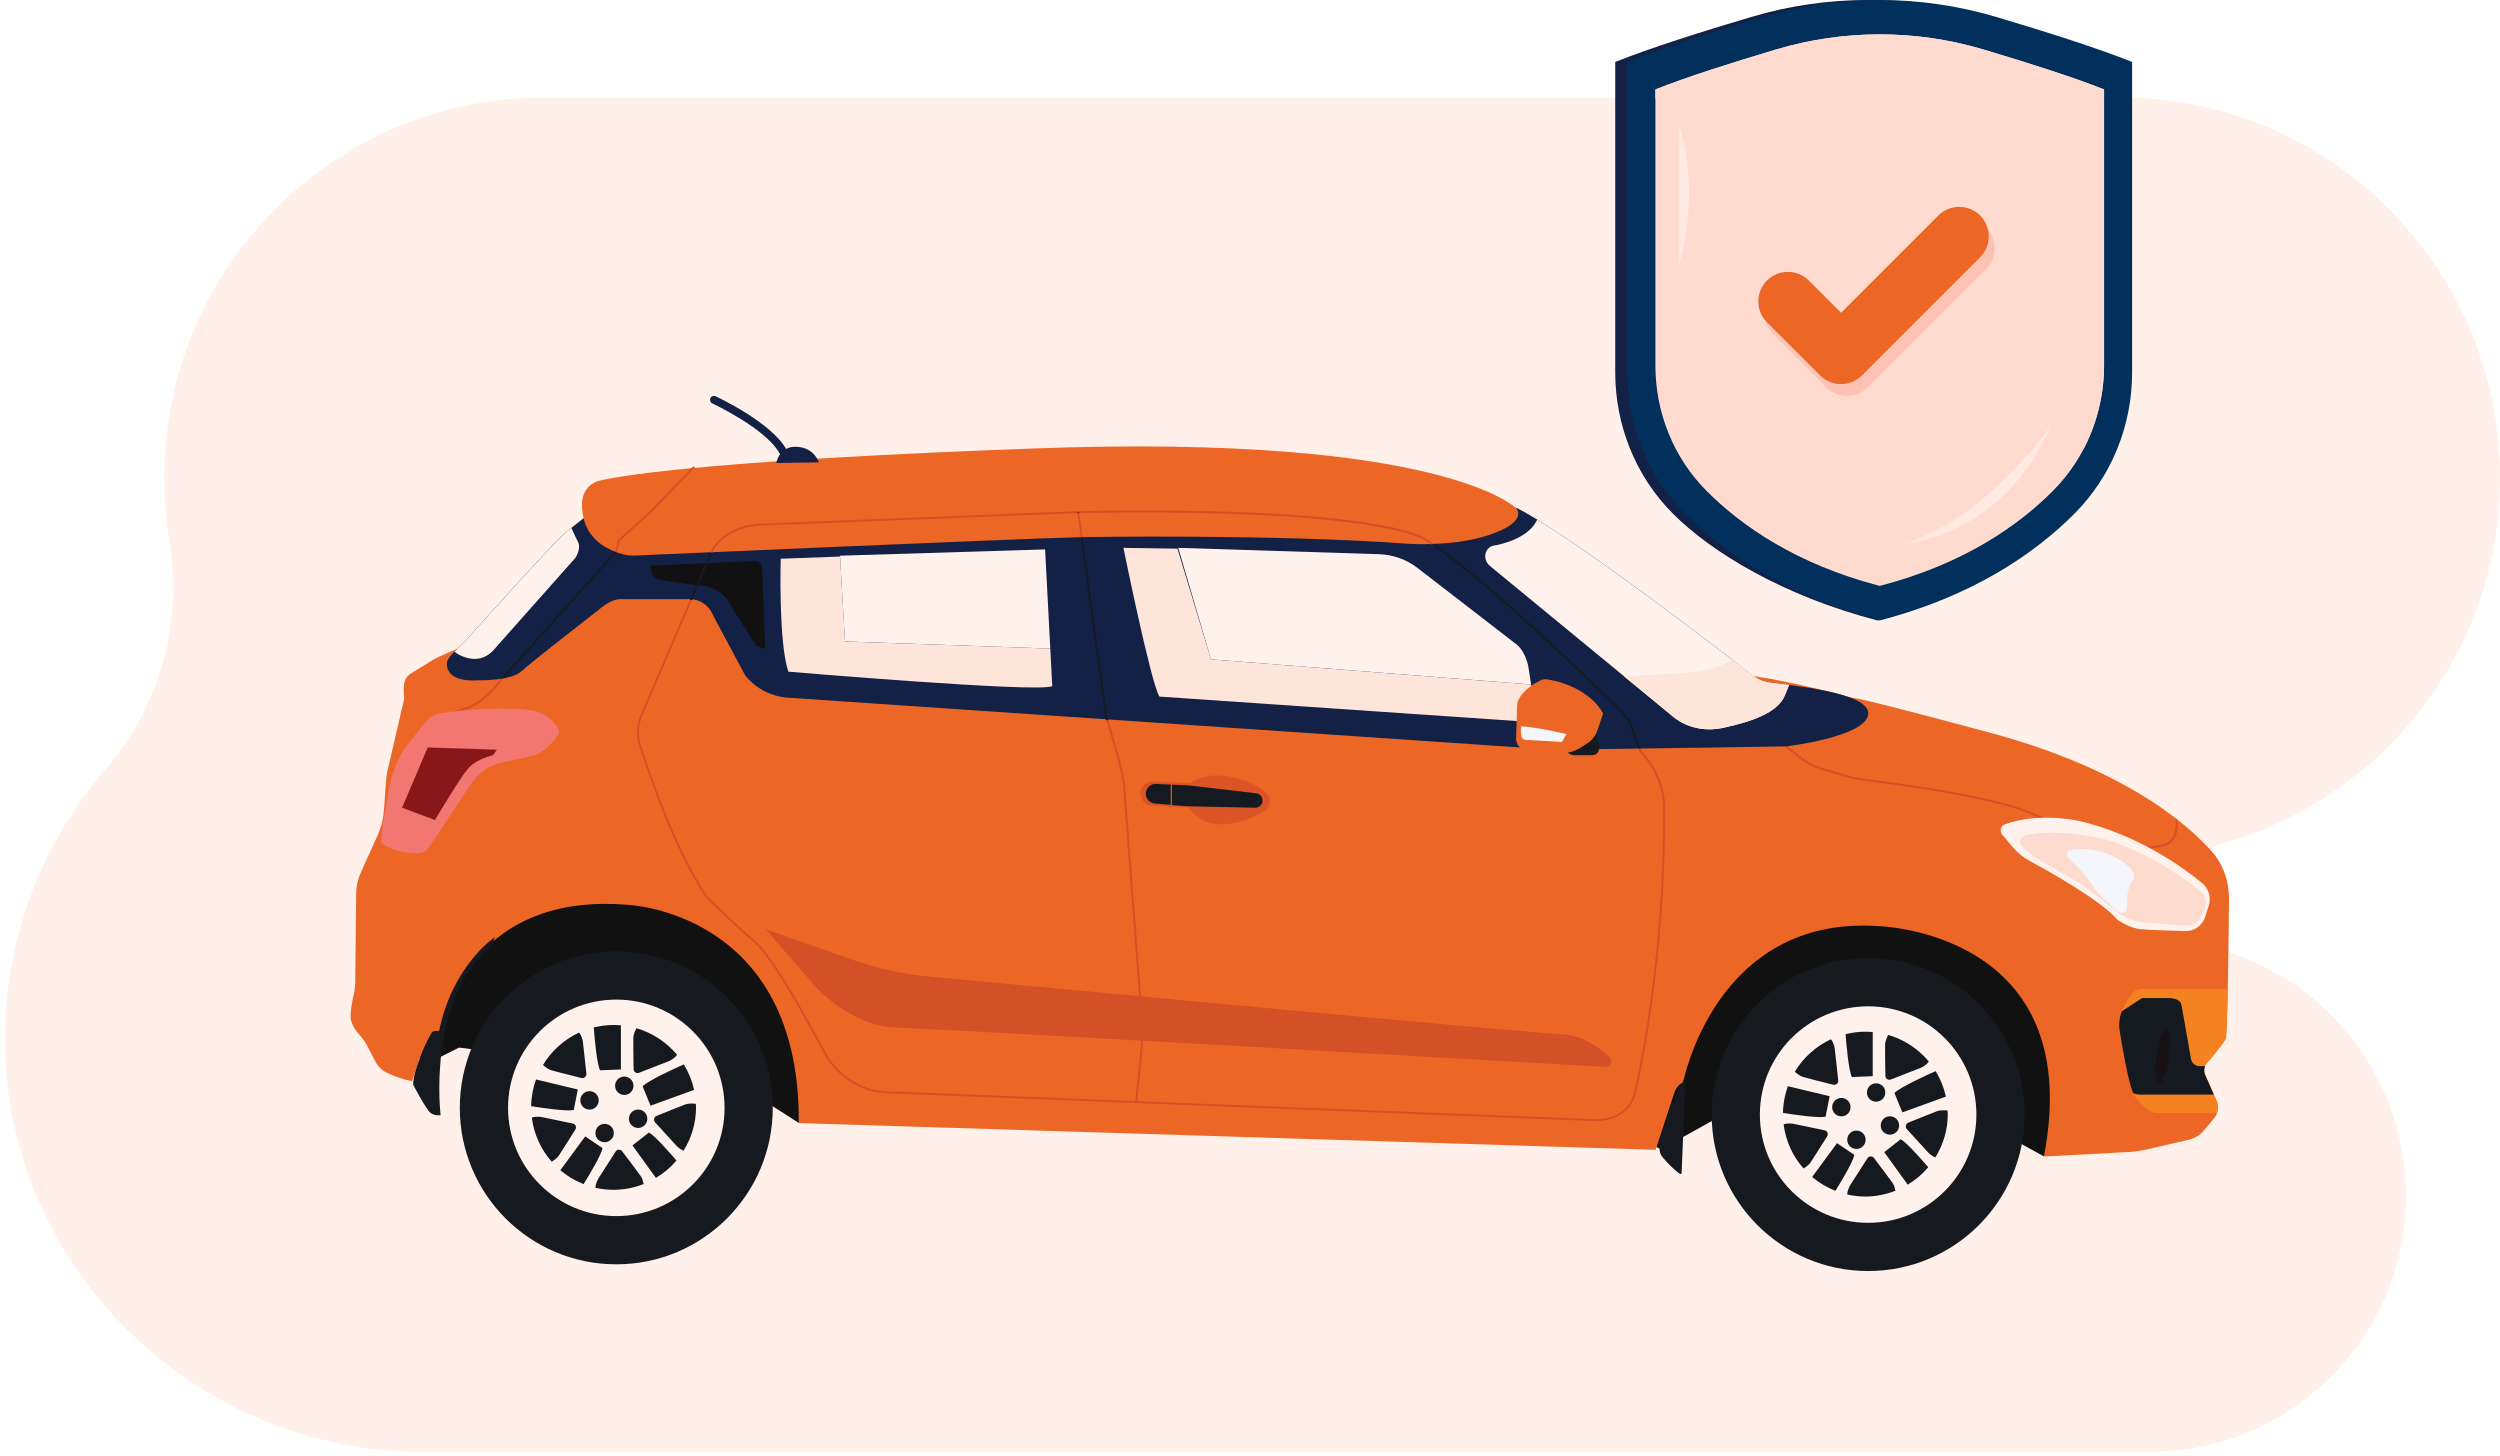 <svg width="450" height="262" viewBox="0 0 450 262" fill="none" xmlns="http://www.w3.org/2000/svg">
<path d="M449.991 85.942C449.991 48.166 419.37 17.545 381.595 17.545H97.954C60.179 17.545 29.558 48.166 29.558 85.942C29.558 89.778 29.872 93.547 30.481 97.213C32.95 112.076 28.771 127.191 18.922 138.593C7.691 151.589 0.893 168.523 0.879 187.038C0.845 227.892 35.009 261.317 75.862 261.317H387.005C412.448 261.317 433.077 240.689 433.077 215.245C433.077 194.494 419.357 176.957 400.493 171.191C397.333 170.227 394.782 167.853 393.783 164.7C393.749 164.598 393.715 164.495 393.687 164.392C391.964 159.037 394.946 153.264 400.356 151.725C429.007 143.572 449.998 117.206 449.998 85.935L449.991 85.942Z" fill="#FFF0E9"/>
<path d="M91.359 156.035L107.924 142.479L351.635 145.488L379.951 188.263L367.893 208.146L359.158 203.331L311.862 199.713L301.014 205.738L298.71 206.778L275.106 193.085L143.764 202.12L132.02 194.597L82.617 188.571L77.2 191.279L72.98 189.173C72.98 189.173 75.99 186.464 74.786 177.429C73.575 168.394 91.352 156.042 91.352 156.042V156.028L91.359 156.035Z" fill="#111111"/>
<path d="M83.621 116.268L102.902 103.417L127.402 104.429L136.642 115.475L313.776 121.501C320.807 122.103 333.857 125.721 333.857 125.721C333.857 125.721 331.442 124.709 358.056 131.849C384.669 138.976 395.113 150.022 397.924 153.038C398.546 153.709 399.052 154.413 399.463 155.111C400.687 157.176 401.234 159.563 401.221 161.964C401.166 168.038 400.968 185.965 400.639 186.895C400.236 187.996 396.419 192.312 396.419 192.312L398.984 198.139C399.442 199.179 399.271 200.403 398.54 201.279L396.707 203.474C396.002 204.315 395.038 204.904 393.964 205.157L386.522 206.873C385.353 207.147 384.163 207.311 382.972 207.373L367.905 208.173C375.743 167.511 337.988 166.697 337.988 166.697C308.666 164.789 302.942 194.918 302.942 194.918C301.834 195.116 301.334 196.826 301.334 196.826L298.017 206.969L143.776 202.154C144.077 164.194 113.148 162.888 113.148 162.888C83.43 160.275 79.408 185.575 79.408 185.575H78.197C76.59 186.587 74.176 194.61 74.176 194.61C72.069 194.186 70.51 193.536 69.511 193.03C68.67 192.599 67.999 191.915 67.575 191.074L66.043 188.126C65.749 187.565 65.373 187.038 64.942 186.56C64.272 185.821 63.273 184.549 63.136 183.366C63 182.155 63.41 180.158 63.684 178.947C63.848 178.222 63.943 177.483 63.943 176.738L64.108 160.863C64.114 159.55 64.409 158.25 64.949 157.046L67.951 150.405C68.601 148.962 68.998 147.409 69.114 145.823L69.497 140.406C69.538 139.858 69.614 139.318 69.743 138.778L72.773 125.728C72.596 124.497 72.657 123.573 72.773 122.923C72.903 122.219 73.334 121.61 73.95 121.234L77.397 119.107C78.806 118.095 83.621 116.296 83.621 116.296H83.614L83.621 116.268Z" fill="#EC6626"/>
<path d="M384.851 153.019L389.023 152.438C390.302 152.26 391.348 151.391 391.725 150.208C392.053 149.168 392.101 148.211 391.868 147.369L391.519 147.465C391.731 148.238 391.677 149.127 391.376 150.105C391.041 151.152 390.104 151.932 388.968 152.089L384.878 152.65L370.747 148.149C369.332 147.698 367.656 147.13 366.042 146.378C359.407 143.293 341.221 140.885 335.81 140.222C334.497 140.065 333.198 139.784 331.932 139.401L327.569 138.088C326.461 137.753 325.441 137.233 324.532 136.508L321.604 134.196L321.379 134.477L324.306 136.789C325.243 137.534 326.31 138.081 327.459 138.437L331.823 139.75C333.102 140.14 334.429 140.42 335.756 140.578C341.159 141.234 359.291 143.635 365.884 146.706C367.519 147.472 369.202 148.033 370.638 148.491L384.81 152.999H384.851V153.019Z" fill="#D45027"/>
<path d="M108.374 90.668L172.243 87.508L273.004 91.427C284.003 96.994 316.99 122.752 316.99 122.752L318.796 122.903C321.805 123.347 336.866 124.558 336.271 128.628C335.669 132.697 321.504 134.352 321.504 134.352L279.632 134.954L142.415 125.618C136.834 125.468 134.125 121.549 134.125 121.549L128.4 110.851C127.19 107.842 124.331 107.842 124.331 107.842H111.677C109.872 107.842 107.909 109.648 107.909 109.648C107.909 109.648 95.85 118.991 93.901 120.796C91.952 122.602 86.213 122.451 86.213 122.451C79.435 122.903 80.489 118.984 80.489 118.984C80.94 117.924 83.498 115.673 83.498 115.673C83.498 115.673 99.612 97.596 101.869 95.79C104.126 93.985 108.347 90.668 108.347 90.668V90.681L108.374 90.668Z" fill="#132147"/>
<path d="M188.12 98.895L189.05 116.747L152.095 115.461L151.199 100.024L188.12 98.895Z" fill="#FFF1EB"/>
<path d="M151.208 100.161L152.104 115.468L189.051 116.747L189.407 123.512C186.842 124.722 141.899 120.899 141.899 120.899C140.093 115.482 140.531 100.572 140.531 100.572L151.201 100.182V100.168L151.208 100.161Z" fill="#FEE5DA"/>
<path d="M275.608 123.211L276.634 130.037L208.703 125.386C207.191 123.129 202.219 98.615 202.219 98.615L211.945 98.759L217.977 118.69L275.608 123.217V123.211Z" fill="#FEE5DA"/>
<path d="M275.606 123.211L217.975 118.683L212.086 98.615L248.24 99.757C250.757 99.84 253.178 100.708 255.169 102.247L272.548 115.666C274.655 117.028 275.106 120.037 275.106 120.037L275.599 123.217L275.606 123.211Z" fill="#FFF1EB"/>
<path d="M108 86.497C112.91 85.382 129.948 82.783 186.252 80.717C260.052 78.009 273.006 91.565 273.006 91.565C274.518 93.979 269.388 95.785 269.388 95.785C263.061 98.493 253.725 97.892 253.725 97.892C229.321 96.086 194.679 96.681 194.679 96.681C182.62 96.982 114.395 99.991 114.395 99.991C112.739 100.142 110.927 99.389 110.927 99.389C105.51 97.433 105.052 93.213 105.052 93.213C104.703 91.818 104.703 90.669 104.853 89.766C105.127 88.138 106.379 86.859 107.993 86.49L108 86.497Z" fill="#EC6626"/>
<path d="M268.94 98.205C270.424 97.959 275.274 96.789 276.69 93.526C288.16 100.551 309.841 117.226 315.573 121.658C316.51 122.383 317.618 122.807 318.801 122.903C319.437 122.999 320.586 123.129 322.03 123.3C321.647 124.319 321.311 125.133 321.065 125.611C319.704 128.169 315.792 129.825 310.067 131.028C304.335 132.225 300.881 128.764 300.881 128.764L268.167 101.857C267.217 101.071 267.025 99.586 267.907 98.718C268.167 98.458 268.509 98.26 268.954 98.184V98.198L268.94 98.205Z" fill="#FFF1EB"/>
<path d="M89.242 116.57C87.286 118.985 85.029 118.985 82.765 117.932C82.389 117.754 82.095 117.535 81.828 117.295C82.649 116.447 83.51 115.674 83.51 115.674C83.51 115.674 99.625 97.597 101.882 95.792C102.176 95.552 102.504 95.299 102.846 95.019C103.318 96.058 103.742 96.989 103.988 97.44C104.741 98.801 103.537 100.449 103.537 100.449L89.235 116.564H89.242V116.57Z" fill="#FFF1EB"/>
<path d="M117.102 101.809L135.761 100.968C136.513 100.934 137.156 101.522 137.19 102.281L137.738 116.72C136.985 116.72 136.082 116.118 136.082 116.118L131.418 108.889C130.207 105.886 126.445 105.421 126.445 105.421C126.445 105.421 120.721 104.819 118.758 104.361C116.801 103.916 117.102 101.803 117.102 101.803H117.096L117.102 101.809Z" fill="#111111"/>
<path d="M360.402 150.241C359.868 149.612 360.128 148.64 360.901 148.367C367.228 146.089 374.423 147.806 374.423 147.806C384.881 150.309 392.849 156.055 396.365 158.941C397.575 159.933 398.047 161.547 397.575 163.031L396.946 165.015C396.447 166.595 394.969 167.648 393.314 167.6C390.701 167.518 386.967 167.402 385.469 167.272C383.055 167.073 381.051 165.466 381.051 165.466C378.233 162.169 369.163 157.04 365.326 154.953C364.15 154.317 363.117 153.462 362.248 152.437L360.395 150.227V150.241H360.402Z" fill="#FFF1EB"/>
<path d="M383.107 179.687C384.167 177.881 385.522 178.031 385.522 178.031H400.993C400.897 182.655 400.781 186.458 400.631 186.868C400.35 187.641 398.408 189.973 397.252 191.321C396.732 191.923 396.616 192.764 396.937 193.489L398.982 198.119C399.29 198.838 399.29 199.624 399.037 200.329H387.929C385.823 199.877 384.161 197.169 384.161 197.169C383.135 195.124 382.033 188.564 381.548 185.439C381.37 184.276 381.507 183.1 381.958 182.019C382.259 181.294 382.656 180.453 383.1 179.693H383.107V179.687Z" fill="#F48220"/>
<path d="M394.401 190.691C394.401 190.691 394.599 191.704 395.707 191.902H396.918C396.712 192.401 396.706 192.976 396.931 193.502L398.484 197.025H385.044C385.044 197.025 384.586 197.011 383.963 196.765C382.992 194.371 381.993 188.386 381.528 185.452C381.35 184.289 381.487 183.113 381.939 182.032C381.939 182.032 381.946 182.019 381.946 182.012C383.259 181.157 384.25 180.507 385.564 179.652H390.269C390.269 179.652 392.479 179.549 392.684 180.958L394.394 190.698H394.401V190.691Z" fill="#151A21"/>
<path d="M390.457 190.276C390.842 187.519 390.632 185.211 389.989 185.121C389.345 185.031 388.512 187.194 388.127 189.951C387.742 192.708 387.951 195.016 388.595 195.106C389.238 195.196 390.072 193.034 390.457 190.276Z" fill="#171116"/>
<path d="M74.373 195.302C74.27 192.244 77.793 185.712 77.793 185.712H79.004C81.493 173.586 89.099 168.688 89.099 168.688L88.497 170.193C76.753 179.994 79.311 200.725 79.311 200.725C79.311 200.725 78.313 200.924 77.506 200.329C76.705 199.727 74.4 195.308 74.4 195.308H74.387L74.373 195.302Z" fill="#161A1F"/>
<path d="M303.282 193.995C303.282 197.415 302.783 209.001 302.694 211.128C302.694 211.286 302.516 211.375 302.386 211.286C301.271 210.561 299.985 209.138 299.281 208.324C298.918 207.893 298.699 207.346 298.72 206.785C298.829 202.257 303.282 193.988 303.282 193.988H303.289L303.282 193.995Z" fill="#161A1F"/>
<path d="M286.463 129.921L282.442 132.629C282.093 133.149 281.894 133.601 281.799 133.97C281.552 134.982 282.353 135.94 283.399 135.94H286.655C288.358 135.741 287.763 133.731 287.763 133.731L286.456 129.914H286.463V129.921Z" fill="#161A1F"/>
<path d="M137.847 167.279L153.401 172.737C157.881 174.31 162.525 175.336 167.251 175.781C192.407 178.148 275.926 185.986 281.043 186.157C284.791 186.287 287.923 188.592 289.749 190.315C290.433 190.958 289.941 192.1 289.004 192.046C271.583 191.054 168.133 185.138 161.143 184.96C153.517 184.761 147.088 177.935 147.088 177.935L137.847 167.286H137.854L137.847 167.279Z" fill="#D45027"/>
<path d="M277.238 122.479C277.648 122.281 278.127 122.206 278.571 122.288C286.376 123.656 288.557 128.416 288.557 128.416L287.545 131.439C287.217 132.417 286.574 133.245 285.719 133.792L284.501 134.579C283.414 135.276 282.135 135.611 280.849 135.529L274.7 135.146C272.997 134.75 272.895 133.135 272.895 133.135L273.072 127.082C273.086 126.549 273.25 126.022 273.531 125.571C274.557 123.95 276.28 122.958 277.231 122.493V122.479H277.238Z" fill="#EC6626"/>
<path d="M273.811 130.728C277.019 130.926 281.951 132.137 281.951 132.137L281.15 133.545L274.625 133.183C274.222 133.162 273.887 132.848 273.825 132.451C273.695 131.63 273.818 130.741 273.818 130.741L273.811 130.728Z" fill="#F4F6FB"/>
<path d="M214.188 140.967L207.554 140.686C206.323 140.638 205.297 141.623 205.297 142.848C205.297 143.99 206.186 144.941 207.328 145.009L214.024 145.412C215.755 148.121 218.921 148.354 218.921 148.354C223.969 148.654 227.806 145.795 227.806 145.795C228.935 144.968 228.333 143.237 228.333 143.237C228.333 143.237 226.602 140.823 221.637 139.845C216.664 138.867 214.181 140.974 214.181 140.974H214.188V140.967Z" fill="#DA5426"/>
<path d="M210.727 141.219V144.872L207.868 144.639C206.937 144.557 206.219 143.771 206.247 142.834C206.267 141.849 207.095 141.069 208.08 141.11L210.727 141.219Z" fill="#151A21"/>
<path d="M226.12 142.801C226.791 142.883 227.283 143.45 227.263 144.128C227.242 144.853 226.64 145.407 225.929 145.386L214.425 145.147C213.877 145.133 213.33 145.106 212.776 145.058L210.957 144.914V141.248L212.776 141.316C213.467 141.337 214.158 141.399 214.849 141.474L226.12 142.794V142.801Z" fill="#151A21"/>
<path d="M140.965 82.03C141.074 82.03 141.197 82.009 141.3 81.948C141.649 81.763 141.779 81.325 141.594 80.983C138.995 76.114 129.228 71.524 128.811 71.326C128.455 71.162 128.031 71.319 127.867 71.675C127.709 72.03 127.86 72.454 128.215 72.618C128.311 72.66 137.969 77.194 140.335 81.647C140.465 81.893 140.712 82.03 140.965 82.03H140.971H140.965Z" fill="#132147"/>
<path d="M139.748 83.335L147.374 83.232C147.374 83.232 146.676 80.62 143.455 80.421C140.247 80.223 139.734 83.328 139.734 83.328H139.741L139.748 83.335Z" fill="#132147"/>
<path d="M336.267 228.788C351.823 228.788 364.433 216.178 364.433 200.623C364.433 185.067 351.823 172.457 336.267 172.457C320.712 172.457 308.101 185.067 308.101 200.623C308.101 216.178 320.712 228.788 336.267 228.788Z" fill="#161A1F"/>
<path d="M355.75 200.623C355.75 189.864 347.029 181.137 336.263 181.137C325.498 181.137 316.777 189.857 316.777 200.623C316.777 211.389 325.498 220.109 336.263 220.109C347.029 220.109 355.75 211.389 355.75 200.623ZM348.417 192.805C349.272 194.2 349.902 195.739 350.264 197.388L342.426 200.233L340.996 196.745C342.036 195.685 346.906 193.469 348.411 192.805H348.417ZM320.936 200.329C320.956 198.646 321.271 197.025 321.811 195.514L329.335 197.319L328.603 201.013C327.324 201.286 323.022 200.657 320.929 200.322H320.936V200.329ZM323.063 192.908C324.595 190.37 326.852 188.332 329.554 187.074C330.039 187.559 330.245 188.653 330.245 188.653L330.881 194.467C330.935 194.966 330.477 195.37 329.991 195.254C328.316 194.83 325.074 194.016 324.513 193.845C323.966 193.681 323.35 193.168 323.049 192.894H323.056L323.063 192.908ZM339.355 196.649C339.355 197.566 338.616 198.304 337.7 198.304C336.783 198.304 336.045 197.566 336.045 196.649C336.045 195.733 336.783 194.994 337.7 194.994C338.616 194.994 339.355 195.733 339.355 196.649ZM337.098 193.715L333.329 193.865C332.768 192.668 332.358 188.229 332.201 186.15C333.343 185.87 334.526 185.706 335.764 185.706C336.209 185.706 336.653 185.726 337.091 185.767V193.715H337.098ZM334.157 203.502C335.073 203.502 335.812 204.241 335.812 205.158C335.812 206.074 335.073 206.813 334.157 206.813C333.24 206.813 332.502 206.074 332.502 205.158C332.502 204.241 333.24 203.502 334.157 203.502ZM332.878 198.455C333.336 199.241 333.069 200.26 332.276 200.719C331.489 201.177 330.47 200.91 330.012 200.117C329.554 199.33 329.82 198.311 330.614 197.853C331.4 197.395 332.42 197.661 332.878 198.455ZM321.045 202.388C321.668 202.134 322.68 202.258 322.68 202.258L328.418 203.448C328.918 203.55 329.157 204.104 328.89 204.535C327.967 205.999 326.189 208.824 325.86 209.302C325.573 209.713 325.012 210.096 324.636 210.328C322.714 208.153 321.428 205.411 321.052 202.381H321.045V202.388ZM326.182 211.86L330.662 205.773L333.787 207.88C333.555 209.09 331.544 212.456 330.381 214.35C328.849 213.748 327.427 212.907 326.189 211.854L326.182 211.86ZM332.508 215.007C332.488 214.33 332.98 213.427 332.98 213.427L336.133 208.489C336.407 208.064 337.016 208.044 337.317 208.441C338.356 209.822 340.374 212.497 340.696 212.968C340.949 213.345 341.099 213.912 341.188 214.336C339.505 214.993 337.672 215.376 335.757 215.376C334.642 215.376 333.555 215.239 332.515 215.014H332.508V215.007ZM338.527 202.586C338.527 201.669 339.266 200.931 340.183 200.931C341.099 200.931 341.838 201.669 341.838 202.586C341.838 203.502 341.099 204.241 340.183 204.241C339.266 204.241 338.527 203.502 338.527 202.586ZM347.186 191.054C346.872 191.677 345.805 192.183 345.805 192.183L340.354 194.31C339.882 194.495 339.375 194.159 339.369 193.66C339.348 191.93 339.287 188.592 339.314 188.011C339.328 187.409 339.704 186.622 339.875 186.287C342.768 187.128 345.305 188.804 347.186 191.068V191.054ZM343.39 213.235L339.163 207.387L342.125 205.062C343.165 205.623 345.613 208.393 347.084 210.103C346.037 211.341 344.786 212.401 343.383 213.242H343.39V213.235ZM348.349 208.345C347.761 208.105 347.18 207.565 347.18 207.565L343.233 203.242C342.898 202.866 343.028 202.271 343.493 202.08C345.093 201.43 348.199 200.178 348.739 199.987C349.32 199.788 350.203 199.857 350.565 199.898C350.572 200.103 350.599 200.301 350.599 200.52C350.599 203.386 349.772 206.067 348.356 208.338H348.349V208.345Z" fill="#FFF1EB"/>
<path d="M110.931 227.578C126.487 227.578 139.097 214.968 139.097 199.413C139.097 183.857 126.487 171.247 110.931 171.247C95.376 171.247 82.765 183.857 82.765 199.413C82.765 214.968 95.376 227.578 110.931 227.578Z" fill="#161A1F"/>
<path d="M130.421 199.413C130.421 188.654 121.701 179.927 110.935 179.927C100.17 179.927 91.449 188.654 91.449 199.413C91.449 210.172 100.176 218.899 110.935 218.899C121.694 218.899 130.421 210.179 130.421 199.413ZM123.089 191.595C123.944 192.991 124.574 194.529 124.936 196.178L117.098 199.023L115.668 195.535C116.708 194.475 121.578 192.259 123.082 191.595H123.089ZM95.608 199.119C95.628 197.436 95.943 195.815 96.483 194.304L104.007 196.109L103.275 199.803C101.996 200.076 97.694 199.447 95.601 199.112H95.608V199.119ZM97.735 191.698C99.267 189.16 101.524 187.122 104.226 185.864C104.711 186.349 104.916 187.444 104.916 187.444L105.552 193.257C105.607 193.757 105.149 194.16 104.663 194.044C102.988 193.62 99.746 192.806 99.185 192.635C98.638 192.471 98.022 191.958 97.721 191.684H97.728L97.735 191.698ZM114.027 195.439C114.027 196.356 113.288 197.094 112.372 197.094C111.455 197.094 110.716 196.356 110.716 195.439C110.716 194.523 111.455 193.784 112.372 193.784C113.288 193.784 114.027 194.523 114.027 195.439ZM111.77 192.505L108.001 192.655C107.44 191.458 107.03 187.019 106.872 184.94C108.015 184.66 109.198 184.496 110.436 184.496C110.881 184.496 111.325 184.516 111.763 184.557V192.505H111.77ZM108.829 202.292C109.745 202.292 110.484 203.031 110.484 203.948C110.484 204.864 109.745 205.603 108.829 205.603C107.912 205.603 107.173 204.864 107.173 203.948C107.173 203.031 107.912 202.292 108.829 202.292ZM106.948 199.502C106.161 199.96 105.142 199.693 104.684 198.9C104.226 198.113 104.492 197.094 105.286 196.636C106.072 196.178 107.091 196.445 107.55 197.238C108.008 198.024 107.741 199.044 106.948 199.502ZM95.724 201.171C96.346 200.918 97.359 201.041 97.359 201.041L103.097 202.231C103.596 202.333 103.836 202.887 103.569 203.318C102.646 204.782 100.867 207.607 100.539 208.086C100.252 208.496 99.691 208.879 99.315 209.112C97.393 206.937 96.107 204.194 95.731 201.164H95.724V201.171ZM105.046 213.14C103.514 212.538 102.092 211.697 100.854 210.644L105.334 204.556L108.459 206.663C108.227 207.874 106.216 211.239 105.053 213.133L105.046 213.14ZM107.187 213.797C107.167 213.12 107.659 212.217 107.659 212.217L110.812 207.279C111.086 206.854 111.694 206.834 111.995 207.231C113.035 208.612 115.053 211.287 115.374 211.759C115.627 212.135 115.778 212.702 115.867 213.126C114.184 213.783 112.351 214.166 110.436 214.166C109.321 214.166 108.234 214.029 107.194 213.804H107.187V213.797ZM113.206 201.376C113.206 200.459 113.945 199.721 114.861 199.721C115.778 199.721 116.516 200.459 116.516 201.376C116.516 202.292 115.778 203.031 114.861 203.031C113.945 203.031 113.206 202.292 113.206 201.376ZM121.865 189.844C121.55 190.467 120.483 190.973 120.483 190.973L115.032 193.1C114.56 193.285 114.054 192.949 114.047 192.45C114.027 190.72 113.965 187.382 113.993 186.801C114.006 186.199 114.382 185.412 114.553 185.077C117.447 185.918 119.984 187.594 121.865 189.858V189.844ZM121.769 208.886C120.723 210.124 119.471 211.184 118.069 212.025L113.842 206.177L116.804 203.852C117.843 204.413 120.292 207.183 121.762 208.893H121.769V208.886ZM123.035 207.128C122.446 206.889 121.865 206.348 121.865 206.348L117.919 202.026C117.583 201.65 117.713 201.054 118.178 200.863C119.779 200.213 122.884 198.962 123.424 198.77C124.006 198.572 124.888 198.64 125.251 198.681C125.257 198.886 125.285 199.085 125.285 199.303C125.285 202.169 124.457 204.85 123.041 207.121H123.035V207.128Z" fill="#FFF1EB"/>
<path d="M299.696 145.193C299.99 173.195 294.724 195.615 294.676 195.827C293.759 201.491 288.548 201.798 287.46 201.798H287.262L159.333 196.778C152.083 196.381 148.574 190.13 148.54 190.062C148.444 189.884 139.669 172.976 135.722 169.625C131.742 166.246 127.125 161.622 127.077 161.581C121.441 153.298 116.783 139.653 115.039 134.181C114.458 132.362 114.554 130.399 115.313 128.648L124.184 107.986H124.567L115.634 128.792C114.909 130.468 114.82 132.342 115.374 134.079C117.105 139.544 121.763 153.141 127.344 161.362C127.364 161.383 131.988 165.986 135.948 169.358C139.942 172.75 148.478 189.2 148.848 189.897C148.868 189.952 152.295 196.039 159.346 196.429L204.372 198.201L204.707 198.242V198.221L287.275 201.463C287.535 201.47 293.363 201.771 294.327 195.786C294.382 195.547 299.642 173.174 299.347 145.207C299.347 145.145 299.594 140.091 295.182 135.385L295.141 135.331L294.929 134.77H295.312L295.469 135.166C299.97 139.982 299.71 145.166 299.71 145.221H299.717V145.207L299.696 145.193Z" fill="#D45027"/>
<path d="M128.246 99.471C128.109 99.478 127.966 99.485 127.836 99.492C128.212 98.644 128.691 97.918 129.299 97.337C132.705 94.068 137.117 94.246 137.151 94.246L194.68 91.982C248.945 91.093 256.421 96.749 256.702 96.995C257.16 97.276 257.652 97.597 258.165 97.939C257.981 97.96 257.803 97.987 257.639 98.021C257.242 97.761 256.852 97.501 256.49 97.282C256.394 97.214 248.665 91.448 194.68 92.337L194.283 92.351L194.249 92.139L193.9 92.187L193.92 92.372L137.138 94.594H137.008C136.262 94.594 132.507 94.738 129.532 97.59C129.005 98.09 128.581 98.732 128.239 99.457H128.246V99.471Z" fill="#D45027"/>
<path d="M205.486 180.924C205.486 180.972 205.883 185.787 205.685 188.386C205.487 190.93 204.714 197.927 204.686 198.207L204.351 198.194H204.331C204.337 198.125 205.131 190.937 205.343 188.365C205.541 185.8 205.145 181.013 205.145 180.965C205.145 180.965 202.333 143.805 202.135 141.199C201.971 139.024 199.81 131.829 199.132 129.633L199.515 129.647C200.213 131.952 202.327 138.956 202.498 141.165C202.696 143.771 205.507 180.931 205.507 180.931H205.5L205.486 180.924Z" fill="#D45027"/>
<path d="M194.527 96.748L193.925 92.377L194.281 92.364L194.897 96.741L194.527 96.748Z" fill="#D45027"/>
<path d="M194.277 92.365L193.922 92.378L193.894 92.201L194.257 92.153L194.277 92.365Z" fill="#88171A"/>
<path d="M204.698 198.229L204.363 198.188H204.698V198.222V198.229Z" fill="#88171A"/>
<path d="M111.061 99.375L111.007 99.436C110.877 99.395 110.754 99.354 110.644 99.306L110.774 99.163L111.226 97.193L117.292 91.735C117.723 91.147 124.522 84.211 124.816 83.91L125.069 84.157C124.987 84.239 117.99 91.379 117.552 91.974L111.547 97.385L111.061 99.361H111.068L111.061 99.375Z" fill="#D45027"/>
<path d="M89.851 122.494L90.138 122.179L90.699 122.083L90.125 122.719C90.029 122.863 87.355 126.529 84.174 127.589L77.547 129.853L77.437 129.518L84.065 127.254C87.143 126.228 89.824 122.535 89.851 122.5V122.494Z" fill="#D45027"/>
<path d="M291.822 128.272C286.097 122.643 267.281 104.408 257.644 98.027C257.801 98.006 257.986 97.972 258.171 97.945C267.924 104.517 286.412 122.444 292.082 128.025C292.821 128.757 293.375 129.612 293.744 130.59L295.303 134.749H294.92L293.402 130.72C293.053 129.797 292.526 128.983 291.822 128.285V128.272Z" fill="#161A1F"/>
<path d="M128.126 99.697L124.562 107.986H124.179L127.804 99.553C127.804 99.553 127.825 99.519 127.839 99.498C127.982 99.492 128.119 99.485 128.249 99.478C128.208 99.56 128.153 99.621 128.119 99.704L128.126 99.697Z" fill="#161A1F"/>
<path d="M198.924 128.984L194.519 96.762H194.882L195.244 99.382L199.266 128.902C199.286 128.956 199.375 129.237 199.498 129.647L199.115 129.633C198.999 129.243 198.917 128.984 198.917 128.984H198.924Z" fill="#161A1F"/>
<path d="M110.634 99.305C110.736 99.346 110.873 99.387 110.996 99.435L90.689 122.074L90.129 122.17L110.634 99.305Z" fill="#161A1F"/>
<path d="M96.595 135.81C98.476 134.969 99.878 133.122 100.473 132.226C100.685 131.898 100.699 131.495 100.494 131.153C100.131 130.517 99.372 129.491 98.079 128.711C96.069 127.5 92.662 127.61 92.662 127.61C87.621 127.316 82.006 127.986 79.311 128.362C78.278 128.513 77.355 129.046 76.699 129.853C75.864 130.893 74.606 132.466 73.279 134.135C70.974 137.042 70.174 141.262 70.174 141.262L68.867 148.491L68.566 151.596C70.276 153.169 73.135 153.546 74.913 153.614C75.864 153.655 76.767 153.204 77.287 152.403C79.051 149.763 83.258 143.471 84.817 141.05C86.828 137.938 90.138 137.329 90.138 137.329L95.918 136.002C96.151 135.947 96.376 135.886 96.595 135.79H96.588L96.595 135.81Z" fill="#F27771"/>
<path d="M76.988 134.545L72.371 145.393L78.294 147.602C78.294 147.602 82.808 139.976 84.32 138.266C85.831 136.556 88.738 135.954 88.738 135.954L89.436 134.942L76.981 134.545H76.988Z" fill="#88171A"/>
<path d="M318.795 122.909C319.432 123.005 320.581 123.135 322.024 123.306C321.641 124.325 321.306 125.139 321.059 125.618C319.698 128.176 315.786 129.831 310.061 131.035C304.33 132.232 300.876 128.771 300.876 128.771L292.312 121.733L304.111 121.063C306.847 120.905 309.48 120.112 311.826 118.758C313.392 119.955 314.678 120.953 315.567 121.644C316.504 122.369 317.612 122.793 318.795 122.889V122.903V122.909Z" fill="#FEE5DA"/>
<path d="M364.519 150.405C370.107 148.989 378.226 150.932 378.896 151.062C387.042 153.544 393.615 158.428 396.078 160.425C396.83 161.034 397.192 162.025 396.98 162.969C396.755 164.002 396.324 164.85 395.9 165.486C395.38 166.266 394.484 166.704 393.547 166.629L385.675 166.006C384.19 165.89 382.781 165.35 381.598 164.447L374.519 159.05C374.519 159.05 367.891 155.282 366.831 154.68C366.243 154.345 364.985 153.25 363.993 152.354C363.316 151.732 363.61 150.637 364.499 150.419L364.513 150.405H364.519Z" fill="#FDDBCE"/>
<path d="M372.711 152.985C379.332 151.904 384.161 156.411 384.161 157.389C384.161 157.813 383.97 158.278 383.737 158.696C383.245 159.571 382.937 160.529 382.909 161.534L382.855 163.442C382.834 164.236 381.904 164.653 381.302 164.14C379.674 162.752 377.219 160.542 376.631 159.366C376.008 158.121 373.676 155.741 372.281 154.373C371.809 153.915 372.069 153.108 372.711 153.005V152.991V152.985Z" fill="#F4F6FB"/>
<path d="M315.221 3.052C306.508 5.638 296.987 8.647 290.742 11.15V67.023C290.742 76.524 294.388 85.703 301.104 92.44C308.081 99.437 321.015 107.289 337.984 111.693C354.953 107.289 364.234 99.437 371.218 92.44C377.92 85.71 381.58 76.524 381.58 67.023V11.15C375.335 8.654 365.814 5.638 357.101 3.045C343.428 -1.017 328.88 -1.017 315.221 3.059V3.052Z" fill="#132147"/>
<path d="M317.403 3.052C308.703 5.638 299.182 8.647 292.937 11.15V67.023C292.937 76.524 296.583 85.703 303.3 92.44C310.276 99.437 321.397 107.268 338.36 111.673C355.329 107.268 366.443 99.437 373.42 92.44C380.123 85.71 383.782 76.524 383.782 67.023V11.15C377.537 8.654 368.016 5.638 359.303 3.045C345.623 -1.017 331.069 -1.017 317.403 3.059V3.052Z" fill="#00305B"/>
<path d="M319.73 8.899C311.987 11.204 303.526 13.879 297.973 16.101V65.778C297.973 74.225 301.215 82.385 307.186 88.369C313.389 94.593 323.273 101.549 338.354 105.461C353.435 101.549 363.319 94.593 369.522 88.369C375.48 82.391 378.735 74.218 378.735 65.778V16.101C373.182 13.879 364.728 11.211 356.978 8.899C344.831 5.281 331.897 5.281 319.736 8.899H319.723H319.73Z" fill="#FFDBCF"/>
<g opacity="0.6">
<path d="M369.167 76.593C369.167 76.593 357.464 93.61 342.574 97.871C342.574 97.871 360.658 96.804 369.167 76.593Z" fill="#FFF2EB"/>
<path d="M302.145 22.341V47.873C302.145 47.873 306.399 35.111 302.145 22.341Z" fill="#FFF2EB"/>
</g>
<path d="M356.972 8.899C344.824 5.281 331.891 5.281 319.73 8.899C311.987 11.204 303.526 13.879 297.973 16.101V17.811C303.506 15.67 311.399 13.181 318.663 11.026C330.81 7.408 343.744 7.408 355.905 11.026C363.647 13.331 372.108 16.006 377.661 18.229V67.905C377.661 72.563 376.67 77.125 374.782 81.297C377.354 76.584 378.728 71.243 378.728 65.778V16.101C373.175 13.879 364.721 11.211 356.972 8.899Z" fill="#FFDBCF"/>
<path d="M332.465 71.272C331.104 71.272 329.742 70.752 328.696 69.719L319.12 60.144C317.048 58.072 317.048 54.7 319.12 52.62C321.193 50.541 324.565 50.548 326.644 52.62L332.451 58.427L349.961 40.918C352.033 38.845 355.405 38.845 357.484 40.918C359.557 42.99 359.557 46.362 357.484 48.441L336.206 69.719C335.166 70.759 333.805 71.272 332.437 71.272H332.458H332.465Z" fill="#FCC3B4"/>
<path d="M331.398 69.144C330.037 69.144 328.676 68.624 327.63 67.591L318.054 58.016C315.982 55.944 315.982 52.572 318.054 50.492C320.126 48.42 323.498 48.42 325.578 50.492L331.385 56.299L348.894 38.79C350.966 36.717 354.338 36.717 356.418 38.79C358.49 40.862 358.49 44.234 356.418 46.313L335.14 67.591C334.1 68.631 332.739 69.144 331.371 69.144H331.391H331.398Z" fill="#EC6626"/>
</svg>
